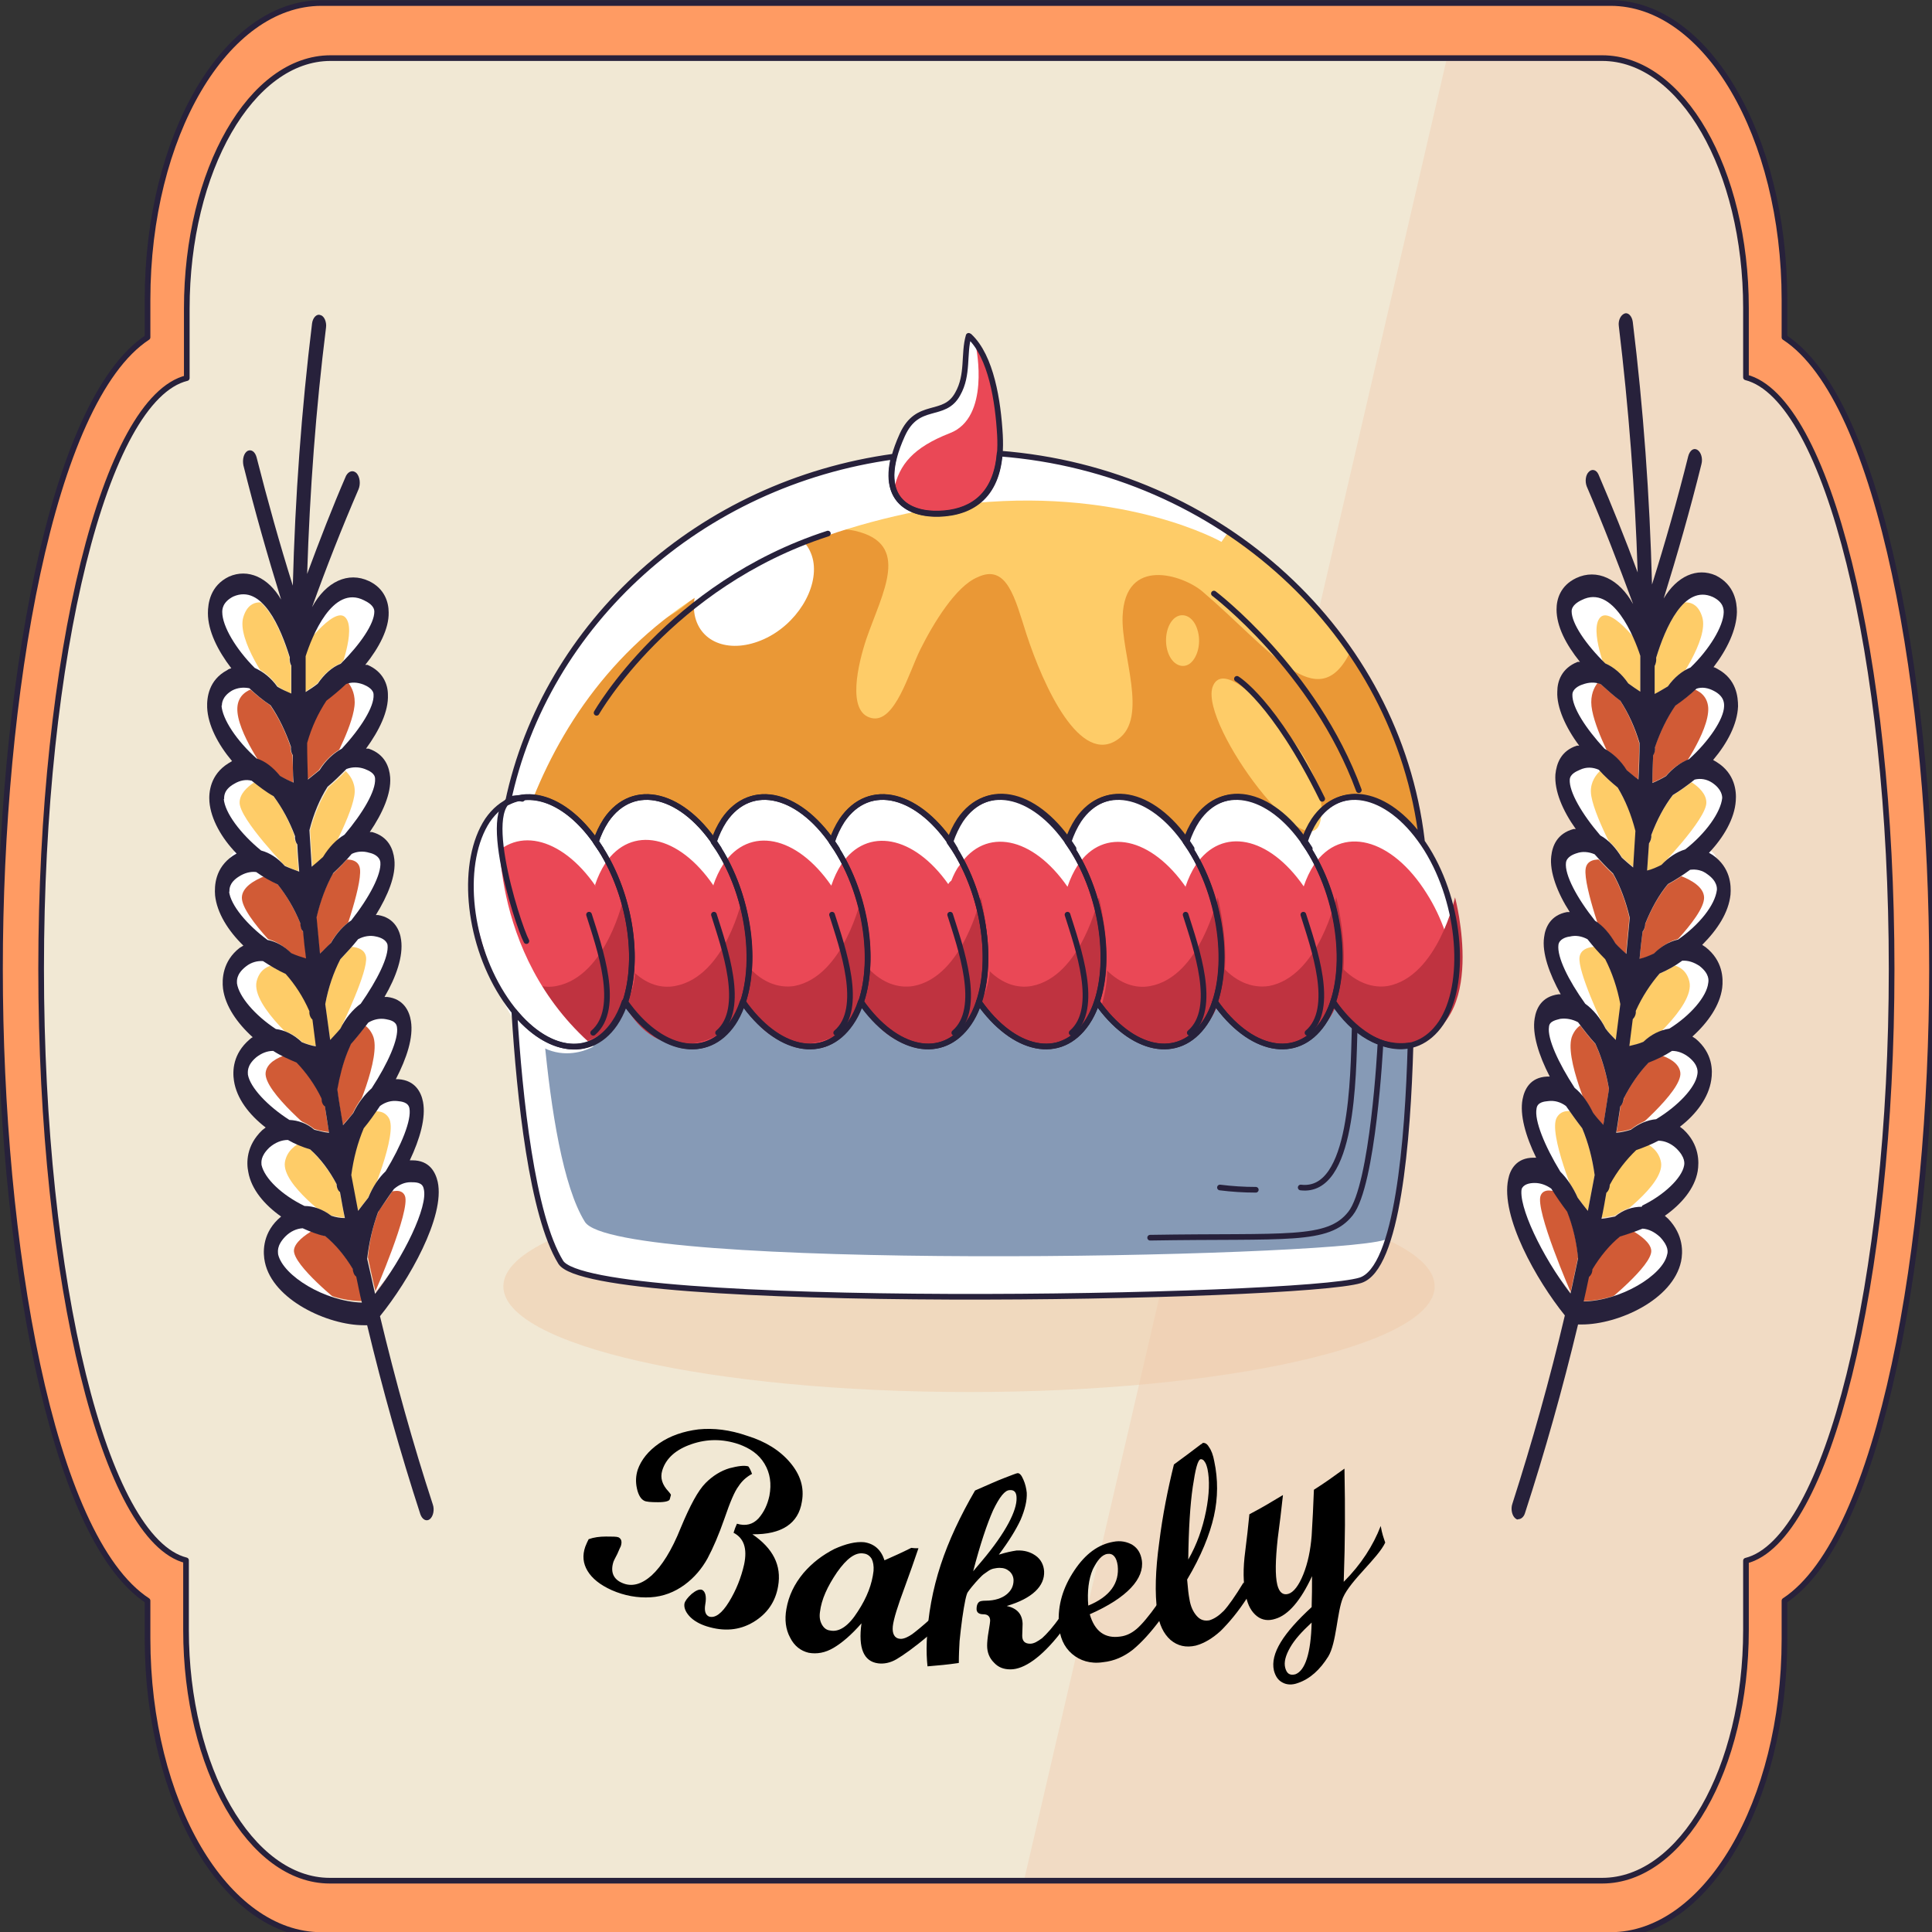 <?xml version="1.0" encoding="utf-8"?>
<!-- Generator: Adobe Illustrator 24.1.2, SVG Export Plug-In . SVG Version: 6.00 Build 0)  -->
<svg version="1.1" id="Слой_1" xmlns="http://www.w3.org/2000/svg" xmlns:xlink="http://www.w3.org/1999/xlink" x="0px" y="0px"
	 viewBox="0 0 512 512" style="enable-background:new 0 0 512 512;" xml:space="preserve">
<rect x="0" y="0" width="512" height="512" fill="#333333" stroke="none"/>
<style type="text/css">
	.st0{fill:#FF9B63;}
	.st1{fill:#F1E8D4;}
	.st2{fill:#F1DBC4;}
	.st3{opacity:0.5;fill:#F1CAA9;enable-background:new    ;}
	.st4{fill:none;stroke:#27213B;stroke-width:1.5;stroke-linecap:round;stroke-linejoin:round;}
	.st5{fill:#EA4856;}
	.st6{fill:#FFFFFF;}
	.st7{fill:#869AB6;}
	.st8{fill:#EA9836;}
	.st9{fill:#FECC68;}
	.st10{fill:#BF3340;}
	.st11{fill:#D15B36;}
	.st12{fill:#27213B;}
</style>
<g>
	<g id="Слой_2_1_">
		<g id="OBJECTS">
			<path class="st0" d="M426.8,512.8H85.2c-25.4,0-46.1-35.2-46.1-78.6v-10C13.4,407.4,0,330,0,256.8S13.5,106.2,39.1,89.4v-10
				C39.1,36,59.8,0.8,85.2,0.8h341.6c25.4,0,46.1,35.2,46.1,78.6v10c25.7,16.7,39.1,94.2,39.1,167.4s-13.5,150.6-39.1,167.4v10.2
				C472.9,477.6,452.2,512.8,426.8,512.8z"/>
			<path class="st1" d="M501.3,256.8c0-83.3-17.1-151.3-38.6-156.8V81.6c0-36.6-17-66.2-38.1-66.2h-337c-21,0-38.1,29.7-38.1,66.4
				v18.4c-21.6,5.3-38.6,73.2-38.6,156.5s16.9,151.4,38.4,156.8V432c0,36.6,17.1,66.4,38.1,66.4h337.2c21.1,0,38.1-29.7,38.1-66.4
				v-18.4C484.2,408.2,501.3,340.1,501.3,256.8z"/>
			<path class="st1" d="M501.3,256.8c0-83.3-17.1-151.3-38.6-156.8V81.6c0-36.6-17-66.2-38.1-66.2h-337c-21,0-38.1,29.7-38.1,66.4
				v18.4c-21.6,5.3-38.6,73.2-38.6,156.5s16.9,151.4,38.4,156.8V432c0,36.6,17.1,66.4,38.1,66.4h337.2c21.1,0,38.1-29.7,38.1-66.4
				v-18.4C484.2,408.2,501.3,340.1,501.3,256.8z"/>
			<path class="st2" d="M462.6,100.2V81.8c0-36.6-17-66.2-38.1-66.2h-41.1l-112,482.6h153.2c21.1,0,38.1-29.7,38.1-66.4v-18.4
				c21.6-5.3,38.6-73.5,38.6-156.6S484.2,105.7,462.6,100.2z"/>
			<path class="st3" d="M380.2,340.9c0,15.5-55.2,28-123.4,28s-123.4-12.4-123.4-28s55.2-28,123.4-28S380.2,325.4,380.2,340.9z"/>
			<path class="st4" d="M501.3,256.8c0-83.3-17.1-151.3-38.6-156.8V81.6c0-36.6-17-66.2-38.1-66.2h-337c-21,0-38.1,29.7-38.1,66.4
				v18.4c-21.6,5.3-38.6,73.2-38.6,156.5s16.9,151.4,38.4,156.8V432c0,36.6,17.1,66.4,38.1,66.4h337.2c21.1,0,38.1-29.7,38.1-66.4
				v-18.4C484.2,408.2,501.3,340.1,501.3,256.8z"/>
			<path class="st4" d="M426.8,512.8H85.2c-25.4,0-46.1-35.2-46.1-78.6v-10C13.4,407.4,0,330,0,256.8S13.5,106.2,39.1,89.4v-10
				C39.1,36,59.8,0.8,85.2,0.8h341.6c25.4,0,46.1,35.2,46.1,78.6v10c25.7,16.7,39.1,94.2,39.1,167.4s-13.5,150.6-39.1,167.4v10.2
				C472.9,477.6,452.2,512.8,426.8,512.8z"/>
			<path class="st4" d="M376.7,223.2c2.7,8.6,8.6,24.9,1.1,31.3"/>
			<path class="st5" d="M159.2,225c9.3,14.8,11,35.4,3.8,46.2c-7.2,10.6-20.5,7.3-29.9-7.6c-9.4-14.9-11-35.4-3.9-46.2
				C136.5,206.8,149.9,210.1,159.2,225z"/>
			<path class="st5" d="M190.5,225c-9.3-14.8-22.7-18.2-29.9-7.6c-1.1,1.7-2,3.5-2.7,5.7l1.3,1.9c7.9,12.4,10.3,29.1,6.5,40.5
				c9.2,13.1,21.7,15.8,28.6,5.6C201.1,260.9,199.8,239.8,190.5,225z"/>
			<path class="st5" d="M221.7,225c-9.3-14.8-22.7-18.2-29.9-7.6c-1.1,1.7-2,3.5-2.7,5.7l1.3,1.9c7.9,12.4,10.3,29.1,6.5,40.5
				c9.2,13.1,21.6,15.8,28.6,5.6C232.6,260.9,231,239.8,221.7,225z"/>
			<path class="st5" d="M253,225c-9.3-14.8-22.7-18.2-29.9-7.6c-1.1,1.7-2,3.5-2.7,5.7l1.3,1.9c7.9,12.4,10.3,29.1,6.5,40.5
				c9.2,13.1,21.6,15.8,28.6,5.6C263.8,260.9,262.3,239.8,253,225z"/>
			<path class="st5" d="M284.2,225c-9.3-14.8-22.7-18.2-29.9-7.6c-1.1,1.7-2,3.5-2.7,5.7l1.3,1.9c7.9,12.4,10.3,29.1,6.5,40.5
				c9.2,13.1,21.6,15.8,28.6,5.6C295,260.9,293.6,239.8,284.2,225z"/>
			<path class="st5" d="M315.5,225c-9.3-14.8-22.7-18.2-29.9-7.6c-1.1,1.7-2,3.5-2.7,5.7l1.3,1.9c7.9,12.4,10.3,29.1,6.5,40.5
				c9.2,13.1,21.6,15.8,28.6,5.6C326.3,260.9,324.8,239.8,315.5,225z"/>
			<path class="st5" d="M346.8,225c-9.3-14.8-22.7-18.2-29.9-7.6c-1.1,1.7-2,3.5-2.7,5.7l1.3,1.9c7.9,12.4,10.3,29.1,6.5,40.5
				c9.2,13.1,21.6,15.8,28.6,5.6C357.6,260.9,356.1,239.8,346.8,225z"/>
			<path class="st5" d="M378.1,225c-9.3-14.8-22.7-18.2-29.9-7.6c-1.1,1.7-2,3.5-2.7,5.7l1.3,1.9c7.9,12.4,10.3,29.1,6.5,40.5
				c9.2,13.1,21.7,15.8,28.6,5.6C388.7,260.9,387.3,239.8,378.1,225z"/>
			<path class="st6" d="M378.1,225c-9.3-14.8-22.7-18.2-29.9-7.6c-1.1,1.7-2,3.5-2.7,5.7l1.3,1.9c-9.3-14.8-22.7-18.2-29.9-7.6
				c-1.1,1.7-2,3.5-2.7,5.7l1.3,1.9c-9.3-14.8-22.7-18.2-29.9-7.6c-1.1,1.7-2,3.5-2.7,5.7l1.3,1.9c-9.3-14.8-22.7-18.2-29.9-7.6
				c-1.1,1.7-2,3.5-2.7,5.7l1.3,1.9c-9.3-14.8-22.7-18.2-29.9-7.6c-1.1,1.7-2,3.5-2.7,5.7c-9.2-13.1-21.7-15.8-28.6-5.7
				c-1.1,1.7-2,3.5-2.7,5.7l1.3,1.9c-9.3-14.8-22.7-18.2-29.9-7.6c-1.1,1.7-2,3.5-2.7,5.7l1.3,1.9c-9.3-14.8-22.7-18.2-29.9-7.6
				c-3.8,6.3-5.3,14.9-4.1,23.3c0.5-4.5,2-8.6,4.1-11.8c6.9-10.3,19.6-7.4,28.8,6l0,0l-0.2-0.4c0.7-2.1,1.6-4,2.7-5.7
				c6.9-10.2,19.5-7.6,28.7,5.9l0,0H189c0.7-2.1,1.6-4,2.7-5.7c6.9-10.2,19.4-7.6,28.6,5.7c0.7-2.1,1.6-4,2.7-5.7
				c6.8-10,19.2-7.6,28.3,5.3c0.2-0.4,0.5-0.7,0.8-0.9c0.6-1.5,1.3-3,2.2-4.1c6.9-10.2,19.4-7.6,28.6,5.7l0,0l0,0
				c0.7-2.1,1.6-4,2.7-5.7c6.9-10.3,19.6-7.4,28.8,6l0,0c-0.1-0.1-0.2-0.2-0.2-0.4c0.7-2.1,1.6-4,2.7-5.7
				c6.9-10.2,19.4-7.6,28.6,5.7l0,0l0,0c0.7-2.1,1.6-4,2.7-5.7c7.2-10.6,20.6-7.3,29.9,7.6c3.9,6.1,6.6,13.8,7.8,22.2
				C387,246.5,384.1,233.8,378.1,225z"/>
			<path class="st7" d="M353.3,265.5L353.3,265.5c-0.7,2.1-1.6,4-2.7,5.6c-6.9,10.2-19.4,7.6-28.6-5.6l0,0c-0.7,2.1-1.6,4-2.7,5.6
				c-6.9,10.2-19.4,7.6-28.6-5.6l0,0c-0.7,2.1-1.6,4-2.7,5.6c-6.9,10.2-19.4,7.6-28.6-5.6l0,0c-0.7,2.1-1.6,4-2.7,5.6
				c-6.9,10.2-19.4,7.6-28.6-5.6l0,0c-0.7,2.1-1.6,4-2.7,5.6c-6.9,10.2-19.4,7.6-28.6-5.6l0,0c-0.7,2.1-1.6,4-2.7,5.6
				c-6.9,10.2-19.4,7.6-28.6-5.6l0,0c-0.7,2.1-1.6,4-2.7,5.6c-6.4,9.5-17.6,7.9-26.5-3c1.4,22.8,4.7,54,12.3,66.4
				c8.1,13.1,196.2,9.7,211.9,4.8c9.9-3.1,12.6-37.3,13.3-62.3C366.2,278.2,358.7,273.9,353.3,265.5z"/>
			<path class="st6" d="M366.9,328.6c-15.7,4.8-203.8,8.3-211.9-4.8c-5.8-9.3-9-29.7-10.8-48.9c-2.7-1.7-5.3-3.9-7.6-6.6
				c1.4,22.8,4.7,54,12.3,66.4c8.1,13.1,196.2,9.7,211.9,4.8c3.2-0.9,5.7-5.3,7.6-11.6C367.9,328.3,367.4,328.5,366.9,328.6z"/>
			<path class="st5" d="M256.7,89c-1.4,4.8,0,10.3-2.9,15.4c-3.6,6.6-10.6,1.8-14.7,10.9c-7.7,17,1.8,21.7,11.3,20.8
				c8.5-0.8,15.4-6.1,14.6-20.8c-0.5-8.9-2.3-20.8-8.1-26.2"/>
			<path class="st8" d="M264.9,120.2c-0.9,10.9-7.1,15.1-14.5,15.8c-8.4,0.8-16.7-2.7-13.5-15c-51.3,7-92.3,44.1-102.3,91.6
				c7.4-3.8,17.2,0.7,24.6,12.4l-1.3-1.9c0.7-2.1,1.6-4,2.7-5.7c7.2-10.6,20.6-7.3,29.9,7.6l-1.3-1.9c0.7-2.1,1.6-4,2.7-5.7
				c7.2-10.6,20.5-7.3,29.9,7.6l-1.3-1.9c0.7-2.1,1.6-4,2.7-5.7c7.2-10.6,20.5-7.3,29.9,7.6l-1.2-2c0.7-2.1,1.6-4,2.7-5.7
				c7.2-10.6,20.5-7.3,29.9,7.6l-1.3-1.9c0.7-2.1,1.6-4,2.7-5.7c7.2-10.6,20.5-7.3,29.9,7.6l-1.3-1.9c0.7-2.1,1.6-4,2.7-5.7
				c7.2-10.6,20.5-7.3,29.9,7.6l-1.3-1.9c0.7-2.1,1.6-4,2.7-5.7c6.8-10,19.1-7.6,28.3,5.3C370.3,168,323.5,124.7,264.9,120.2z"/>
			<path class="st9" d="M332.8,185.1c0,0,19.7,17.8,17.2,32.1c-2.5,14.3-31.8-24.7-28.7-35C323.5,175.5,332.8,185.1,332.8,185.1z"/>
			<path class="st9" d="M311.4,163.7c-2.2,1.7-3,5.8-1.9,9.1s3.8,4.6,5.9,3c2.1-1.7,3-5.7,1.9-9
				C316.3,163.5,313.6,162.1,311.4,163.7z"/>
			<path class="st6" d="M202.4,169.4c-8.7,3.9-16.8,1.1-18.3-6.4c-1.4-7.4,4.4-16.7,13.1-20.8c8.7-4.1,16.8-1.1,18.3,6.4
				C216.9,156,211.1,165.5,202.4,169.4z"/>
			<path class="st9" d="M357.8,172.8c-20.1-29.4-54-49.6-92.9-52.7c-0.9,10.9-7.1,15.1-14.5,15.8c-8.4,0.8-16.7-2.7-13.5-15
				c-30.5,4.1-57.3,18.9-76.2,40.2c6.2,5.4,12.7,7.1,23.8-3.3c9.5-9,30.8-19.8,42.2-17.1c14.8,3.5,7.2,16.2,2.9,28.6
				c-2.1,6.3-5.4,19.5,1.4,21c6.2,1.4,9.9-12.2,12.9-18.2c3.5-7,9.4-16.7,15.1-19.1c7.9-3.8,10,5.7,13,15
				c4.6,14.1,14.3,35.1,24.3,27.9c8.1-5.7,0.8-22.6,1.2-32.5c0.6-16.1,16-11,21.1-6.7C336.7,172.1,349.2,190.3,357.8,172.8z"/>
			<path class="st6" d="M258.4,90.9c-0.5-0.7-1.1-1.4-1.7-2c-1.4,4.8,0,10.3-2.9,15.4c-3.6,6.6-10.6,1.8-14.7,10.9
				c-3,6.6-3.4,11.2-2.2,14.5c1.4-6.6,5.1-11.1,14.8-14.9c10.8-4.1,7-22.6,7-22.6L258.4,90.9z"/>
			<path class="st10" d="M126.4,241.6c-0.2-0.9,7.9,22.3,21.1,19.7c13.3-2.6,17.8-23.5,17.8-23.5s9.1,33.8-11.4,38.5
				C133.5,281,129.3,253,126.4,241.6z"/>
			<path class="st10" d="M196.8,237.8c0,0-4.4,21-17.9,23.5c-3.7,0.7-7.4-0.5-10.6-3.4c-0.2,3.2-1.2,6.3-2.7,8.5
				c4,7.1,10,12,19.6,9.8C205.9,271.7,196.8,237.8,196.8,237.8z"/>
			<path class="st10" d="M228.3,237.8c0,0-4.6,21-17.8,23.5c-3.9,0.6-7.9-0.8-11.2-4.1c-0.2,2.6-0.9,5-1.9,7c0,0.4-0.2,0.7-0.3,0.9
				l-0.2,0.4c4,7.6,10,13,20,10.6C237.4,271.7,228.3,237.8,228.3,237.8z"/>
			<path class="st10" d="M259.9,237.8c0,0-4.6,21-17.8,23.5c-4.2,0.7-8.4-0.9-11.9-4.6c-0.1,3.3-0.5,6.6-1.4,9.7
				c4,7.1,10,12.4,19.7,10C268.8,271.7,259.9,237.8,259.9,237.8z"/>
			<path class="st10" d="M291.2,237.8c0,0-4.6,21-17.8,23.5c-3.9,0.7-7.8-0.7-11.1-3.9c0,0.6-0.1,1.3-0.2,1.8
				c-0.4,2.4-1.2,4.5-2.2,6.4c4,7.6,10,13,20,10.6C300.4,271.7,291.2,237.8,291.2,237.8z"/>
			<path class="st10" d="M322.7,237.8c0,0-4.6,21-17.8,23.5c-4,0.8-8.1-0.7-11.5-4.1v0.7c-0.1,3.1-0.7,6.1-1.6,8.9
				c4,7.1,10,11.9,19.5,9.8C331.8,271.7,322.7,237.8,322.7,237.8z"/>
			<path class="st10" d="M354.1,237.8c0,0-4.6,21-17.8,23.5c-4.6,0.7-9.3-1.3-12.9-5.8c0.3,3.2-0.1,6.5-1,9.5
				c4,7.8,10.1,13.7,20.4,11.3C363.3,271.7,354.1,237.8,354.1,237.8z"/>
			<path class="st10" d="M385.6,237.8c0,0-4.6,21-17.8,23.5c-5,0.8-10.1-1.8-13.9-6.9c-0.1,1.9-0.3,3.8-0.5,5.7
				c-0.1,1.1-0.3,2-0.5,3c3.9,8.7,10.2,15.7,21.2,13.1C394.7,271.7,385.6,237.8,385.6,237.8z"/>
			<path class="st6" d="M132.4,216.2c0,0-3.7,36.3,24.9,61.1c0,0-15.7,9.8-25.6-15.9C121.7,235.5,123.7,225.4,132.4,216.2z"/>
			<path class="st6" d="M243.2,135.5c-5.1-1.5-8.6-5.9-6.3-14.4c-51.3,7-92.3,44.1-102.3,91.6c2.2-1.1,4.5-1.4,6.7-1.2
				c9-22.4,25.2-45,53.7-59.3C210.7,144.2,226.9,138.7,243.2,135.5z"/>
			<path class="st6" d="M325.5,141c-19.2-12.4-39.7-19.5-60.6-20.8c-0.4,5.9-2.9,11-6.5,13.1c40.5-3.8,65.3,10.3,65.3,10.3
				L325.5,141z"/>
			<path class="st4" d="M159.2,225c9.3,14.8,11,35.4,3.8,46.2c-7.2,10.6-20.5,7.3-29.9-7.6c-9.4-14.9-11-35.4-3.9-46.2
				C136.5,206.8,149.9,210.1,159.2,225z"/>
			<path class="st4" d="M190.5,225c-9.3-14.8-22.7-18.2-29.9-7.6c-1.1,1.7-2,3.5-2.7,5.7l1.3,1.9c7.9,12.4,10.3,29.1,6.5,40.5
				c9.2,13.1,21.7,15.8,28.6,5.6C201.1,260.9,199.8,239.8,190.5,225z"/>
			<path class="st4" d="M221.7,225c-9.3-14.8-22.7-18.2-29.9-7.6c-1.1,1.7-2,3.5-2.7,5.7l1.3,1.9c7.9,12.4,10.3,29.1,6.5,40.5
				c9.2,13.1,21.6,15.8,28.6,5.6C232.6,260.9,231,239.8,221.7,225z"/>
			<path class="st4" d="M253,225c-9.3-14.8-22.7-18.2-29.9-7.6c-1.1,1.7-2,3.5-2.7,5.7l1.3,1.9c7.9,12.4,10.3,29.1,6.5,40.5
				c9.2,13.1,21.6,15.8,28.6,5.6C263.8,260.9,262.3,239.8,253,225z"/>
			<path class="st4" d="M284.2,225c-9.3-14.8-22.7-18.2-29.9-7.6c-1.1,1.7-2,3.5-2.7,5.7l1.3,1.9c7.9,12.4,10.3,29.1,6.5,40.5
				c9.2,13.1,21.6,15.8,28.6,5.6C295,260.9,293.6,239.8,284.2,225z"/>
			<path class="st4" d="M315.5,225c-9.3-14.8-22.7-18.2-29.9-7.6c-1.1,1.7-2,3.5-2.7,5.7l1.3,1.9c7.9,12.4,10.3,29.1,6.5,40.5
				c9.2,13.1,21.6,15.8,28.6,5.6C326.3,260.9,324.8,239.8,315.5,225z"/>
			<path class="st4" d="M346.8,225c-9.3-14.8-22.7-18.2-29.9-7.6c-1.1,1.7-2,3.5-2.7,5.7l1.3,1.9c7.9,12.4,10.3,29.1,6.5,40.5
				c9.2,13.1,21.6,15.8,28.6,5.6C357.6,260.9,356.1,239.8,346.8,225z"/>
			<path class="st4" d="M378.1,225c-9.3-14.8-22.7-18.2-29.9-7.6c-1.1,1.7-2,3.5-2.7,5.7l1.3,1.9c7.9,12.4,10.3,29.1,6.5,40.5
				c9.2,13.1,21.7,15.8,28.6,5.6C388.7,260.9,387.3,239.8,378.1,225z"/>
			<path class="st4" d="M353.3,265.5L353.3,265.5c-0.7,2.1-1.6,4-2.7,5.6c-6.9,10.2-19.4,7.6-28.6-5.6l0,0c-0.7,2.1-1.6,4-2.7,5.6
				c-6.9,10.2-19.4,7.6-28.6-5.6l0,0c-0.7,2.1-1.6,4-2.7,5.6c-6.9,10.2-19.4,7.6-28.6-5.6l0,0c-0.7,2.1-1.6,4-2.7,5.6
				c-6.9,10.2-19.4,7.6-28.6-5.6l0,0c-0.7,2.1-1.6,4-2.7,5.6c-6.9,10.2-19.4,7.6-28.6-5.6l0,0c-0.7,2.1-1.6,4-2.7,5.6
				c-6.9,10.2-19.4,7.6-28.6-5.6l0,0c-0.7,2.1-1.6,4-2.7,5.6c-6.4,9.5-17.6,7.9-26.5-3c1.4,22.8,4.7,54,12.3,66.4
				c8.1,13.1,196.2,9.7,211.9,4.8c9.9-3.1,12.6-37.3,13.3-62.3C366.2,278.2,358.7,273.9,353.3,265.5z"/>
			<path class="st4" d="M256.7,89c-1.4,4.8,0,10.3-2.9,15.4c-3.6,6.6-10.6,1.8-14.7,10.9c-7.7,17,1.8,21.7,11.3,20.8
				c8.5-0.8,15.4-6.1,14.6-20.8c-0.5-8.9-2.3-20.8-8.1-26.2"/>
			<path class="st4" d="M264.9,120.2c-0.9,10.9-7.1,15.1-14.5,15.8c-8.4,0.8-16.7-2.7-13.5-15c-51.3,7-92.3,44.1-102.3,91.6
				c7.4-3.8,17.2,0.7,24.6,12.4l-1.3-1.9c0.7-2.1,1.6-4,2.7-5.7c7.2-10.6,20.6-7.3,29.9,7.6l-1.3-1.9c0.7-2.1,1.6-4,2.7-5.7
				c7.2-10.6,20.5-7.3,29.9,7.6l-1.3-1.9c0.7-2.1,1.6-4,2.7-5.7c7.2-10.6,20.5-7.3,29.9,7.6l-1.2-2c0.7-2.1,1.6-4,2.7-5.7
				c7.2-10.6,20.5-7.3,29.9,7.6l-1.3-1.9c0.7-2.1,1.6-4,2.7-5.7c7.2-10.6,20.5-7.3,29.9,7.6l-1.3-1.9c0.7-2.1,1.6-4,2.7-5.7
				c7.2-10.6,20.5-7.3,29.9,7.6l-1.3-1.9c0.7-2.1,1.6-4,2.7-5.7c6.8-10,19.1-7.6,28.3,5.3C370.3,168,323.5,124.7,264.9,120.2z"/>
			<path class="st4" d="M156.1,242.4c2.7,8.6,8.6,24.9,1.1,31.3"/>
			<path class="st4" d="M138.4,211.7c-12.9-3-1.3,33.2,1.1,37.7"/>
			<path class="st4" d="M189.2,242.4c2.7,8.6,8.6,24.9,1.1,31.3"/>
			<path class="st4" d="M220.5,242.4c2.7,8.6,8.6,24.9,1.1,31.3"/>
			<path class="st4" d="M251.8,242.4c2.7,8.6,8.6,24.9,1.1,31.3"/>
			<path class="st4" d="M282.9,242.4c2.7,8.6,8.6,24.9,1.1,31.3"/>
			<path class="st4" d="M314.2,242.4c2.7,8.6,8.6,24.9,1.1,31.3"/>
			<path class="st4" d="M345.4,242.4c2.7,8.6,8.6,24.9,1.1,31.3"/>
			<path class="st4" d="M321.7,157.3c0,0,26.7,20.2,38.4,52.1"/>
			<path class="st4" d="M327.8,179.9c0,0,9.8,5.8,22.6,31.8"/>
			<path class="st4" d="M158.1,188.9c0,0,19.3-33.9,61.3-47.5"/>
			<path class="st4" d="M365.8,277.1c0,0-1.9,37-7.9,44.5c-6,7.6-16.9,5.8-53.1,6.4"/>
			<path class="st4" d="M332.8,315.3c-3.2,0-6.3-0.2-9.5-0.6"/>
			<path class="st4" d="M359,272.5c-0.4,12.8-0.4,43.9-14.3,42.2"/>
			<path class="st11" d="M83.3,299.2c1.3,0.4,2.6,0.7,3.9,0.8c-0.4-2.2-0.8-4.6-1.1-7c-0.5-0.4-0.8-1.2-0.9-2.1
				c-1.9-3.7-4.1-6.9-6.6-9.5c-2.1-0.8-4.2-1.8-6.2-3.1c-1.6,0-3.1,0.6-4.5,1.7c-2.7,2.2-2.3,4.1-2.2,4.6c0.6,3.7,5.2,8.3,11,11.6
				C79,296.6,81.3,297.6,83.3,299.2z"/>
			<path class="st9" d="M67.7,176.9c2.2,0.9,4.2,2.6,5.9,5c1.2,0.7,2.3,1.4,3.5,2v-7.4c-0.3-0.6-0.5-1.4-0.4-2.2
				c-2.4-7.9-7.4-19.5-15-16.1c-2.9,1.4-2.9,3.3-2.9,4.1C58.9,166,62.6,172.1,67.7,176.9z"/>
			<path class="st9" d="M80.2,276.2c1.2,0.5,2.4,0.8,3.7,1.1c-0.3-2.4-0.6-4.7-0.9-7.1c-0.5-0.4-0.9-1.3-0.8-2.2
				c-1.7-3.8-3.9-7.1-6.3-9.9c-2.1-0.9-4.1-2-6-3.4c-1.6-0.1-3.1,0.4-4.5,1.4c-2.7,2.1-2.5,3.9-2.4,4.5c0.5,3.7,4.8,8.5,10.4,12.2
				C75.7,273,78.1,274.2,80.2,276.2z"/>
			<path class="st11" d="M74.1,205.6c1.2,0.7,2.4,1.3,3.6,1.8c0-2.5-0.1-4.8-0.2-7.3c-0.4-0.6-0.6-1.4-0.5-2.2
				c-1.4-4.1-3.2-7.8-5.4-11c-1.9-1.3-3.8-2.8-5.6-4.5c-1.6-0.5-3.2-0.2-4.6,0.6c-2.9,1.5-2.7,3.5-2.7,4.1c0.2,3.7,4.1,9.5,9.3,14.2
				C70.3,202,72.3,203.5,74.1,205.6z"/>
			<path class="st9" d="M75.3,229.3c1.3,0.6,2.5,1.2,3.8,1.5c-0.2-2.4-0.4-4.8-0.5-7.2c-0.4-0.6-0.7-1.4-0.6-2.2
				c-1.5-4-3.4-7.7-5.7-10.6c-2-1.2-3.9-2.6-5.8-4.1c-1.6-0.4-3.2,0-4.6,0.8c-2.7,1.8-2.7,3.7-2.7,4.1c0.2,3.7,4.3,9.2,9.7,13.6
				C71.3,225.7,73.4,227.1,75.3,229.3z"/>
			<path class="st9" d="M87.7,322.1c1.2,0.2,2.4,0.5,3.6,0.6c-0.4-2.2-0.8-4.6-1.3-6.9c-0.5-0.4-0.9-1.2-0.9-2.1
				c-2-3.7-4.4-6.7-7-9.2c-1.9-0.7-3.9-1.5-5.8-2.5c-1.6,0-3.3,0.7-4.7,2c-2.5,2.4-2.2,4.1-2.1,4.6c0.7,3.5,5.4,7.9,11.2,10.9
				C83.1,319.6,85.5,320.5,87.7,322.1z"/>
			<path class="st11" d="M112.4,315c-0.3-1.5-2.1-1.8-3.5-1.8c-1.5,0-3,0.5-4.3,1.5c-1.3,2.1-2.7,4.1-4.2,6.1
				c-1.5,3.8-2.5,8-2.9,12.4c0.7,3.1,1.3,6.3,2.1,9.3C107.1,333.1,113.5,319.6,112.4,315z"/>
			<path class="st11" d="M93.6,336.3c-2.1-3.5-4.6-6.5-7.3-8.7c-2-0.6-4-1.3-6-2.1c-1.6,0.1-3.2,0.9-4.6,2.2
				c-2.4,2.5-2.1,4.1-1.9,4.7C75,338,86.1,344.8,96,344.8c-0.5-2.2-1-4.5-1.5-6.9C94.1,337.7,93.7,337.1,93.6,336.3z"/>
			<path class="st11" d="M81.2,196.9c0,3.2,0,6.4,0.2,9.7c1.1-0.8,2.1-1.7,3.1-2.5c1.7-2.6,3.7-4.5,5.9-5.7c5-5.4,8.6-11,8.4-14.3
				c0-1.5-1.7-2.4-2.7-2.7c-1.5-0.7-3.2-0.8-4.7-0.2c-1.7,1.5-3.4,3.1-5.2,4.4C84.2,189,82.4,192.8,81.2,196.9z"/>
			<path class="st11" d="M97.5,271c-1.5,2-3.1,4.1-4.6,5.7c-0.3,0.7-0.6,1.4-0.9,2.1c-1.2,3.1-2.1,6.4-2.7,9.9
				c0.5,3.2,1,6.3,1.5,9.5c0.9-1.1,1.9-2.1,2.7-3.2c1.3-2.8,3-5.1,5-6.7c4.4-6.6,7.3-13.1,6.7-16.2c-0.2-1.5-2-2-3.1-2.1
				C100.6,269.7,99,270.1,97.5,271z"/>
			<path class="st9" d="M80.9,183.3c1.1-0.7,2.1-1.4,3.2-2.2c1.7-2.5,3.8-4.3,6.1-5.3c5.2-5.1,8.9-10.6,8.9-13.8
				c0-1.5-1.6-2.5-2.7-3c-8.4-4.1-13.9,9.8-15.5,14.6C80.9,176.9,80.9,180.1,80.9,183.3z"/>
			<path class="st9" d="M96.3,299c-1.6,3.8-2.7,8-3.3,12.4c0.6,3.2,1.2,6.4,1.8,9.5c0.9-1.1,1.9-2.4,2.7-3.5
				c1.2-2.7,2.8-5.1,4.6-6.9c4.2-6.9,6.9-13.6,6.3-16.7c-0.3-1.5-2.1-1.9-3.1-1.9c-1.6-0.2-3.2,0.2-4.7,1.3
				C99.3,295.1,97.9,297.1,96.3,299z"/>
			<path class="st9" d="M86.2,266.1c0.4,3.2,0.8,6.3,1.3,9.5c0.9-0.9,1.9-1.9,2.7-3c1.4-2.8,3.3-5.1,5.4-6.6
				c4.5-6.3,7.5-12.4,7.1-15.6c-0.2-1.5-1.9-2.1-3-2.2c-1.6-0.4-3.2-0.1-4.8,0.7c-1.5,1.9-3.1,3.7-4.7,5.3
				C88.3,257.7,87,261.8,86.2,266.1z"/>
			<path class="st11" d="M83.8,243.2c0.3,3.2,0.6,6.4,0.9,9.6c1-0.9,2-1.8,2.9-2.8c1.5-2.6,3.3-4.7,5.4-6c4.8-6,8.1-12.2,7.7-15.4
				c-0.2-1.5-1.9-2.2-2.9-2.5c-1.6-0.5-3.2-0.4-4.8,0.5c-1.6,1.8-3.2,3.5-4.9,5.1C86.3,234.9,84.8,238.8,83.8,243.2z"/>
			<path class="st9" d="M82.2,220.1c0.2,3.2,0.4,6.4,0.6,9.7c1-0.8,2-1.7,3-2.6c1.6-2.6,3.5-4.7,5.7-5.9c4.9-5.7,8.3-11.6,8.1-14.8
				c0-1.5-1.8-2.2-2.7-2.6c-1.6-0.6-3.2-0.6-4.8,0c-1.6,1.7-3.3,3.3-5,4.7C85,211.9,83.3,215.8,82.2,220.1z"/>
			<path class="st11" d="M77.3,252.8c1.3,0.6,2.6,1.1,3.9,1.4c-0.2-2.4-0.5-4.8-0.8-7.2c-0.5-0.5-0.7-1.3-0.7-2.1
				c-1.7-4-3.7-7.6-6.1-10.5c-2-1.1-4-2.4-5.9-3.8c-1.6-0.2-3.2,0.1-4.6,1.2c-2.7,1.9-2.7,3.8-2.5,4.1c0.4,3.7,4.6,9,10.2,12.9
				C73.1,249.4,75.3,250.7,77.3,252.8z"/>
			<path class="st6" d="M79.5,172.8c0,0,8.9-12.4,12-9.2s-1.8,15.2-1.8,15.2s4.3,1.9,4.3,7.3c0,5.4-5.8,15.9-5.8,15.9s6,2.5,5.8,7.9
				S86.1,229,86.1,229s8.7-3.5,9.3,1.3C96,235,90,251.1,90,251.1s6.4-1.3,7,2.5c0.6,3.8-6.3,18-6.3,18s5.6-2.8,8.1,2.8
				S93.4,297,93.4,297s6.9-5,9.6-0.8c2.7,4.1-5.4,22.6-5.4,22.6s8.1-5.7,9.7-1.9c1.6,3.8-8.1,26-8.1,26s15.2-18.6,14.2-26.9
				s-7.4-6.4-7.4-6.4s6.4-11.7,3.7-16.7c-2.2-3.1-5.1-4.7-8.1-4.7c0,0,7-11.8,4.9-17.5s-7.6-5.7-7.6-5.7s6.2-11.8,5-16.7
				s-7.6-5.8-7.6-5.8s7.5-11.5,5.8-15.9c-1.6-4.5-8.9-4.7-8.9-4.7s9.7-12.4,7.9-17.1s-7.5-6.4-7.5-6.4l7-15.1
				c-1.7-3.3-3.9-6-6.4-7.9c0,0,7.5-7.9,6.6-15.6c-0.8-7.7-16-6.4-21.1,12"/>
			<path class="st6" d="M71.3,160.2c0,0-5-2.6-6.8,3.3c-1.9,6,7.3,18.4,7.3,18.4s-8.6-0.7-8.9,5.7s8.2,17.8,8.2,17.8
				s-7.5,2.8-7.6,7.2c-0.2,4.4,12.9,17.8,12.9,17.8s-12.1,2.1-12.3,7.4c-0.2,5.2,14,18.2,14,18.2s-8.5-2.6-10.1,4.1
				c-1.5,6.7,13.2,18.4,13.2,18.4s-10.1,0.7-10.8,5.7c-0.7,5.1,14.3,17.1,14.3,17.1s-8.2,0.7-9.2,6.7c-0.9,6,12.7,15.5,12.7,15.5
				s-9.9,3.8-10.3,7.8c-0.3,4,12.4,14.1,12.4,14.1S71.7,339.7,72,333c0.3-6.7,5.6-12.4,5.6-12.4s-10.7-6.4-10.1-13.5
				c0.5-7.1,6.1-9.3,6.1-9.3s-10.8-9.3-9.9-14.5c0.9-5.2,6.5-9.6,6.5-9.6s-9.3-8.3-9.5-14.8c-0.2-6.5,6.8-9.6,6.8-9.6
				s-9.4-3.8-8.1-15.9s6.9-7.4,6.9-7.4s-9-10.4-7.7-18.1c0.5-4.3,3.1-7.1,5.9-6.5c0,0-7.5-9.3-7.1-15.2s7-8.3,7-8.3
				s-7.9-7.4-7.5-17.5C57.4,150.5,67.4,155.7,71.3,160.2z"/>
			<path class="st12" d="M116,313.2c-0.6-2.6-2.2-5.7-6.7-5.7h-0.7c2.7-5.7,4.3-11.3,3.5-15.5c-0.5-2.6-2.1-5.7-6.5-6
				c-0.2,0-0.5,0-0.7,0c2.9-5.6,4.7-11.1,4-15.4c-0.4-2.6-1.9-5.9-6.3-6.4h-0.7c3.1-5.3,5-10.8,4.4-15.1c-0.3-2.4-1.7-5.9-6.1-6.6
				c-0.2,0-0.4,0-0.6,0c3.2-5.2,5.4-10.5,4.9-14.8c-0.3-2.6-1.5-6-5.9-7.2H98c3.4-5,5.7-10.2,5.4-14.5c-0.2-2.6-1.3-6.1-5.7-7.6H97
				c3.5-4.8,6-9.9,5.8-14.3c0-2.6-1.2-6.1-5.4-7.9h-0.6c3.7-4.6,6.3-9.6,6.2-13.9c0-2.6-1-6.3-5.2-8.3c-5.5-2.6-11.4,0.1-15.1,6.9
				c3.8-10.6,7.9-21,12.3-31.2c0.6-1.4,0.4-3.3-0.5-4.3c-0.9-0.9-2.1-0.6-2.8,0.7c-3.6,8.3-7,17.1-10.3,26c0.7-22,2.3-43.7,5-65.3
				c0.2-1.5-0.5-3.1-1.5-3.3c-1-0.4-2,0.7-2.2,2.2c-2.8,22.9-4.5,46.2-5.1,69.5c-3.5-11.1-6.7-22.6-9.6-34c-0.4-1.5-1.4-2.2-2.4-1.7
				c-1,0.6-1.4,2.2-1.1,3.8c3,12,6.4,24,10,35.6c-3.4-5.9-8.8-8.3-13.8-6.1c-5,2.4-5.6,7.1-5.6,9.7c0,4.7,2.6,9.9,6.2,14.6
				c-0.4,0.1-0.7,0.2-1.1,0.5c-4.9,2.6-5.4,7.3-5.3,9.9c0.2,4.7,2.9,9.8,6.6,14.2l-1,0.6c-4.8,3-5.2,7.7-5,10.2
				c0.4,4.6,3.2,9.6,7.2,13.7l-1,0.6c-4.7,3.2-4.9,7.9-4.7,10.5c0.5,4.6,3.4,9.3,7.5,13.3l-1,0.6c-4.5,3.5-4.7,8.3-4.4,10.8
				c0.6,4.6,3.7,9.1,7.9,12.9c-0.3,0-0.6,0.4-0.9,0.6c-4.4,3.8-4.5,8.3-4.1,10.9c0.7,4.7,4,9,8.4,12.4l-0.9,0.7
				c-4.3,4.1-4.2,8.7-3.7,11.1c0.8,4.6,4.3,8.7,8.7,11.8l-0.9,0.8c-4.2,4.1-3.9,9-3.4,11.3c2.1,10,16.7,16.7,26.2,16.7h0.9
				c4.1,17.1,8.8,33.8,14.1,50.1c0.5,1.4,1.6,2,2.5,1.3s1.3-2.5,0.8-3.9c-5.3-16.2-9.9-32.8-14-49.9
				C108.4,339.3,118,322.4,116,313.2z M108.5,293.7c0.6,3.1-2.1,9.8-6.3,16.7c-1.9,1.8-3.4,4.1-4.6,7c-0.9,1.2-1.9,2.4-2.7,3.5
				c-0.6-3.2-1.2-6.3-1.8-9.5c0.6-4.5,1.7-8.6,3.3-12.4c1.5-1.8,2.9-3.8,4.3-5.9c1.5-1.1,3.1-1.5,4.7-1.3
				C106.4,291.9,108.2,292.1,108.5,293.7z M105.2,272.2c0.5,3.1-2.4,9.6-6.7,16.2c-1.9,1.7-3.6,3.9-4.9,6.6
				c-0.9,1.1-1.8,2.2-2.7,3.2c-0.5-3.2-1.1-6.4-1.5-9.5c0.6-3.4,1.5-6.9,2.7-9.9c0.3-0.7,0.6-1.4,0.9-2.1c1.6-1.8,3.1-3.7,4.6-5.7
				c1.5-0.9,3.1-1.2,4.7-0.9C103.3,270.3,105,270.6,105.2,272.2z M99.7,248.2c1,0.2,2.7,0.8,3,2.2c0.4,3.1-2.7,9.3-7.1,15.6
				c-2.1,1.5-4,3.8-5.4,6.6c-0.9,1.1-1.8,2-2.7,3c-0.4-3.2-0.9-6.3-1.3-9.5c0.8-4.4,2.2-8.4,4-11.9c1.6-1.7,3.2-3.4,4.7-5.3
				C96.4,248.1,98.1,247.8,99.7,248.2z M97.9,226c1,0.2,2.7,0.9,2.9,2.5c0.3,3.2-2.9,9.3-7.7,15.4c-2.1,1.4-3.9,3.4-5.4,6
				c-1,0.9-1.9,1.9-2.9,2.8c-0.3-3.2-0.6-6.4-0.9-9.6c1-4.3,2.5-8.3,4.4-11.7c1.6-1.5,3.3-3.2,4.9-5.1
				C94.6,225.6,96.3,225.5,97.9,226z M96.7,203.8c1,0.4,2.7,1.1,2.7,2.6c0.2,3.2-3.2,9-8.1,14.8c-2.2,1.3-4.1,3.3-5.7,5.9
				c-1,0.9-2,1.8-3,2.6c-0.2-3.2-0.4-6.4-0.6-9.7c1.1-4.3,2.7-8.2,4.8-11.5c1.7-1.4,3.4-3.1,5-4.7C93.4,203.2,95.1,203.2,96.7,203.8
				L96.7,203.8z M96.3,181.4c1,0.4,2.7,1.3,2.7,2.7c0.2,3.2-3.4,8.9-8.4,14.3c-2.2,1.2-4.3,3.1-5.9,5.7c-1,0.8-2.1,1.7-3.1,2.5
				c-0.1-3.2-0.2-6.4-0.2-9.7c1.2-4.3,3-8,5.1-11.2c1.7-1.3,3.5-2.8,5.2-4.4C93.1,180.7,94.7,180.8,96.3,181.4L96.3,181.4z
				 M96.5,159.1c1,0.5,2.7,1.4,2.7,3c0,3.2-3.7,8.6-8.9,13.8c-2.3,0.9-4.4,2.8-6.1,5.3c-1,0.8-2.1,1.5-3.2,2.2c0-3.2,0-6.4,0-9.5
				C82.6,168.9,88.1,154.8,96.5,159.1L96.5,159.1z M58.9,162.2c0-0.6,0-2.6,2.9-4.1c7.7-3.4,12.6,8.3,15,16.1
				c-0.1,0.8,0.1,1.7,0.4,2.2v7.4c-1.2-0.5-2.5-1.1-3.7-1.8c-1.7-2.4-3.8-4-6-5C62.6,172.1,58.9,166,58.9,162.2L58.9,162.2z
				 M58.8,187.1c0-0.6,0-2.5,2.7-4.1c1.5-0.8,3.1-0.9,4.6-0.6c1.8,1.7,3.6,3.2,5.6,4.5c2.2,3.2,4,7,5.4,11c-0.1,0.8,0.1,1.7,0.5,2.2
				c0,2.5,0,4.8,0.2,7.3c-1.2-0.5-2.4-1.1-3.6-1.8c-1.8-2.2-3.9-3.9-6.2-4.6c-5.2-4.6-9.1-10.4-9.3-14.1L58.8,187.1z M59.4,211.8
				c0-0.6-0.2-2.5,2.7-4.1c1.5-0.9,3.1-1.2,4.6-0.8c1.9,1.5,3.8,3,5.8,4.1c2.3,3.1,4.2,6.6,5.7,10.6c-0.1,0.8,0.2,1.7,0.6,2.2
				c0.1,2.4,0.3,4.8,0.5,7.2c-1.3-0.5-2.5-0.9-3.8-1.5c-1.9-2.1-4-3.5-6.3-4.1c-5.5-4.5-9.6-10-9.9-13.7L59.4,211.8z M60.8,236.4
				c0-0.6-0.2-2.4,2.5-4.1c1.4-0.9,3-1.4,4.6-1.2c1.8,1.3,3.8,2.4,5.7,3.3c2.4,3,4.4,6.4,6,10.3c0,0.8,0.2,1.7,0.7,2.1
				c0.2,2.4,0.5,4.8,0.8,7.2c-1.3-0.4-2.6-0.8-3.9-1.4c-1.9-1.9-4.1-3.1-6.3-3.5c-5.4-4-9.8-9.2-10.2-12.9L60.8,236.4z M62.8,260.6
				c0-0.6-0.3-2.4,2.4-4.5c1.4-1.1,3-1.5,4.5-1.4c2,1.3,4,2.5,6,3.4c2.4,2.7,4.6,6,6.3,9.9c-0.1,0.9,0.3,1.8,0.8,2.2
				c0.3,2.4,0.6,4.7,0.9,7.1c-1.2-0.2-2.5-0.6-3.7-1.1c-2.1-2-4.5-3.2-6.9-3.5C67.6,269.1,63.3,264.1,62.8,260.6z M65.7,284.8
				c0-0.6-0.4-2.4,2.2-4.6c1.4-1.1,2.9-1.7,4.5-1.7c2,1.3,4.1,2.2,6.2,3.1c2.5,2.6,4.8,5.8,6.6,9.5c0,0.9,0.3,1.7,0.9,2.1
				c0.4,2.4,0.7,4.6,1.1,7c-1.3-0.1-2.6-0.5-3.9-0.8c-2-1.7-4.3-2.5-6.6-2.6C70.9,293.1,66.3,288.2,65.7,284.8L65.7,284.8z
				 M69.3,308.7c0-0.6-0.4-2.2,2.1-4.6c1.5-1.3,3.2-2,4.9-2c1.9,1.1,3.9,1.9,5.9,2.5c2.7,2.4,5.1,5.6,7,9.2c0,0.9,0.4,1.8,0.9,2.1
				c0.4,2.2,0.8,4.6,1.3,6.9c-1.2,0-2.4-0.2-3.6-0.6c-2.2-1.7-4.7-2.6-7.1-2.6C74.7,316.7,70.1,312.3,69.3,308.7L69.3,308.7z
				 M73.7,332.4c0-0.6-0.5-2.2,1.9-4.7c1.4-1.4,3-2.1,4.6-2.2c2,0.9,4,1.7,6,2.1c2.7,2.2,5.2,5.2,7.3,8.7c0,0.8,0.4,1.7,0.9,2
				c0.5,2.2,0.9,4.6,1.5,6.9C86.1,344.9,75,338.1,73.7,332.4L73.7,332.4z M99.4,342.9c-0.7-3.1-1.4-6.3-2.1-9.3
				c0.5-4.4,1.5-8.6,2.9-12.4c1.4-2,2.7-4.1,4.2-6.1c1.4-1.2,2.9-1.8,4.4-1.8c1.4,0,3.2,0,3.5,1.8
				C113.5,319.6,107.1,333.1,99.4,342.9L99.4,342.9z"/>
			<path class="st11" d="M432.3,299.2c-1.3,0.4-2.6,0.7-3.9,0.8c0.4-2.2,0.7-4.6,1.1-7c0.5-0.5,0.8-1.2,0.9-2.1
				c1.9-3.7,4.1-6.9,6.6-9.5c2.1-0.8,4.2-1.8,6.2-3.1c1.6,0,3.1,0.6,4.5,1.7c2.7,2.2,2.3,4.1,2.2,4.6c-0.6,3.7-5.2,8.3-10.9,11.6
				C436.6,296.6,434.3,297.6,432.3,299.2z"/>
			<path class="st9" d="M448,176.9c-2.2,0.9-4.3,2.6-6,5c-1.2,0.7-2.3,1.4-3.5,2c0-2.5,0-5,0-7.4c0.3-0.6,0.5-1.4,0.4-2.2
				c2.4-7.9,7.4-19.5,15-16.1c2.9,1.4,2.9,3.3,2.9,4.1C456.7,166,453,172.1,448,176.9z"/>
			<path class="st9" d="M435.4,276.2c-1.2,0.5-2.4,0.8-3.7,1.1c0.3-2.4,0.6-4.7,0.9-7.1c0.5-0.5,0.9-1.3,0.8-2.2
				c1.7-3.8,3.9-7.1,6.3-9.9c2.1-0.9,4.1-2,6-3.4c1.6-0.1,3.1,0.4,4.6,1.4c2.7,2.1,2.4,3.9,2.3,4.5c-0.5,3.7-4.8,8.5-10.4,12.2
				C439.9,273,437.5,274.2,435.4,276.2z"/>
			<path class="st11" d="M441.5,205.6c-1.2,0.7-2.4,1.3-3.6,1.8c0-2.5,0.1-4.8,0.2-7.3c0.4-0.6,0.6-1.4,0.5-2.2
				c1.4-4.1,3.2-7.8,5.4-11c1.9-1.3,3.8-2.8,5.6-4.5c1.5-0.5,3.1-0.2,4.6,0.6c2.9,1.5,2.7,3.5,2.7,4.1c-0.2,3.7-4,9.5-9.3,14.2
				C445.4,202,443.3,203.5,441.5,205.6z"/>
			<path class="st9" d="M440.3,229.3c-1.2,0.6-2.5,1.2-3.8,1.5l0.5-7.2c0.4-0.6,0.7-1.4,0.6-2.2c1.5-4,3.4-7.6,5.7-10.6
				c2-1.2,3.9-2.6,5.8-4.1c1.6-0.4,3.2-0.1,4.6,0.8c2.7,1.8,2.7,3.7,2.7,4.1c-0.3,3.7-4.3,9.2-9.7,13.6
				C444.3,225.7,442.2,227.1,440.3,229.3z"/>
			<path class="st9" d="M428,322.1c-1.2,0.2-2.4,0.5-3.6,0.6c0.5-2.2,0.9-4.6,1.3-6.9c0.5-0.4,0.9-1.2,0.9-2.1c2-3.7,4.4-6.7,7-9.2
				c2-0.7,4-1.5,5.9-2.5c1.6,0,3.3,0.7,4.7,2c2.5,2.4,2.2,4.1,2.1,4.6c-0.6,3.5-5.4,7.9-11.1,10.9
				C432.6,319.5,430.2,320.5,428,322.1z"/>
			<path class="st11" d="M403.2,315c0.4-1.5,2.2-1.8,3.5-1.8c1.5,0,3,0.5,4.4,1.5c1.3,2.1,2.7,4.1,4.2,6.1c1.5,3.8,2.5,8,2.9,12.4
				c-0.7,3.1-1.3,6.3-2,9.3C408.5,333.1,402.2,319.6,403.2,315z"/>
			<path class="st11" d="M421.9,336.3c2.1-3.5,4.6-6.5,7.3-8.7c2-0.6,4-1.3,6-2.1c1.6,0.1,3.2,0.9,4.6,2.2c2.4,2.5,2.1,4.1,1.9,4.7
				c-1.2,5.6-12.3,12.4-22.3,12.4c0.5-2.2,1-4.5,1.5-6.9C421.4,337.7,421.8,337,421.9,336.3z"/>
			<path class="st11" d="M434.4,196.9c0,3.2-0.1,6.4-0.3,9.7c-1.1-0.8-2.1-1.7-3.1-2.5c-1.6-2.6-3.7-4.5-5.9-5.7
				c-5-5.4-8.6-11-8.5-14.3c0-1.5,1.7-2.4,2.7-2.7c1.5-0.7,3.2-0.8,4.8-0.2c1.7,1.5,3.4,3.1,5.2,4.4
				C431.5,189,433.2,192.8,434.4,196.9z"/>
			<path class="st11" d="M418.2,271c1.5,2,3.1,4.1,4.6,5.7c0.3,0.7,0.6,1.4,0.9,2.1c1.2,3.1,2.1,6.4,2.7,9.9c-0.5,3.2-1,6.3-1.5,9.5
				c-1-1.1-1.9-2.1-2.7-3.2c-1.3-2.7-3-5.1-4.9-6.6c-4.3-6.6-7.3-13.1-6.7-16.2c0.2-1.5,2-2,3.1-2.1
				C415.1,269.8,416.7,270.1,418.2,271z"/>
			<path class="st9" d="M434.7,183.3c-1.1-0.7-2.1-1.4-3.2-2.2c-1.7-2.5-3.8-4.3-6.1-5.3c-5.2-5.1-8.9-10.6-8.9-13.8
				c0-1.5,1.6-2.5,2.7-3c8.4-4.1,13.9,9.8,15.5,14.6C434.7,176.9,434.7,180.1,434.7,183.3z"/>
			<path class="st9" d="M419.3,299c1.6,3.8,2.7,8,3.3,12.4c-0.6,3.2-1.2,6.4-1.8,9.5c-0.9-1.1-1.9-2.4-2.7-3.5
				c-1.2-2.7-2.8-5.1-4.6-6.9c-4.2-6.9-6.9-13.6-6.3-16.7c0.3-1.5,2.1-1.9,3.1-1.9c1.6-0.2,3.2,0.2,4.7,1.3
				C416.5,295.1,417.8,297.1,419.3,299z"/>
			<path class="st9" d="M429.5,266.1c-0.4,3.2-0.8,6.3-1.2,9.5c-0.9-0.9-1.9-1.9-2.7-3c-1.4-2.8-3.3-5.1-5.4-6.6
				c-4.5-6.3-7.5-12.4-7.1-15.6c0.2-1.5,2-2.1,3-2.2c1.6-0.4,3.2-0.1,4.8,0.7c1.5,1.9,3.1,3.7,4.7,5.3
				C427.3,257.7,428.6,261.8,429.5,266.1z"/>
			<path class="st11" d="M431.8,243.2c-0.3,3.2-0.6,6.4-0.9,9.6c-1-0.9-2-1.8-2.9-2.8c-1.5-2.6-3.3-4.7-5.4-6
				c-4.8-6-8.1-12.2-7.7-15.4c0.2-1.5,1.9-2.2,2.9-2.5c1.6-0.5,3.2-0.4,4.8,0.5c1.6,1.8,3.2,3.5,4.9,5.1
				C429.3,234.9,430.8,238.8,431.8,243.2z"/>
			<path class="st9" d="M433.5,220.1c-0.2,3.2-0.4,6.4-0.6,9.7c-1-0.8-2-1.7-3-2.6c-1.6-2.6-3.5-4.7-5.7-5.9
				c-4.9-5.7-8.3-11.6-8.1-14.8c0.1-1.5,1.8-2.2,2.7-2.6c1.6-0.6,3.2-0.6,4.8,0c1.6,1.8,3.3,3.3,5,4.7
				C430.6,211.9,432.3,215.8,433.5,220.1z"/>
			<path class="st11" d="M438.3,252.8c-1.3,0.6-2.5,1.1-3.8,1.4c0.2-2.4,0.5-4.8,0.8-7.2c0.4-0.5,0.7-1.3,0.7-2.1
				c1.6-4,3.6-7.6,6-10.5c2-1.1,4-2.4,5.9-3.8c1.6-0.2,3.2,0.1,4.6,1.2c2.7,1.9,2.5,3.8,2.5,4.1c-0.4,3.7-4.6,9-10.2,12.9
				C442.4,249.4,440.3,250.8,438.3,252.8z"/>
			<path class="st6" d="M436.1,172.8c0,0-8.9-12.4-12-9.2s1.9,15.2,1.9,15.2s-4.3,1.9-4.3,7.3c0,5.4,5.7,15.9,5.7,15.9
				s-6,2.5-5.8,7.9s7.9,19.1,7.9,19.1s-8.7-3.5-9.3,1.3c-0.6,4.7,5.4,20.8,5.4,20.8s-6.4-1.3-7,2.5c-0.6,3.8,6.2,18,6.2,18
				s-5.6-2.8-8.1,2.8s5.4,22.6,5.4,22.6s-7-5.1-9.5-0.9c-2.5,4.1,5.4,22.6,5.4,22.6s-8.1-5.7-9.7-1.9c-1.6,3.8,8.1,26,8.1,26
				s-15.2-18.7-14.2-26.9s7.7-6.4,7.7-6.4s-6.4-11.7-3.7-16.7c2.2-3.1,5.1-4.7,8.1-4.7c0,0-7-11.8-5-17.5c2.1-5.7,7.6-5.7,7.6-5.7
				s-6.2-11.8-5-16.7s7.6-5.7,7.6-5.7s-7.5-11.5-5.8-15.9c1.6-4.5,8.9-4.7,8.9-4.7s-9.7-12.4-7.9-17.1c1.9-4.7,7.5-6.4,7.5-6.4
				l-7-15.2c1.7-3.3,3.9-6,6.4-7.9c0,0-7.5-7.9-6.6-15.6c0.8-7.7,16-6.4,21.1,12"/>
			<path class="st6" d="M444.3,160.2c0,0,5-2.6,6.8,3.3c1.9,6-7.3,18.4-7.3,18.4s8.5-0.7,8.9,5.7c0.3,6.4-8.1,17.8-8.1,17.8
				s7.5,2.8,7.6,7.2c0.2,4.4-12.9,17.8-12.9,17.8s12.1,2.1,12.3,7.4s-14,18.2-14,18.2s8.5-2.6,10.1,4.1c1.6,6.7-13.2,18.4-13.2,18.4
				s10.1,0.7,10.8,5.7S431,301.4,431,301.4s8.2,0.7,9.2,6.7c0.9,6-12.9,15.5-12.9,15.5s10,3.8,10.3,7.8s-12.4,14.1-12.4,14.1
				s18.6-5.7,18.3-12.4c-0.3-6.7-5.6-12.4-5.6-12.4s10.8-6.5,10.2-13.6c-0.6-7.1-6-9.3-6-9.3s10.8-9.3,9.9-14.5s-6.5-9.6-6.5-9.6
				s9.3-8.3,9.5-14.8c0.2-6.5-6.8-9.6-6.8-9.6s9.5-3.8,8.2-15.9c-1.2-12.2-7-7.4-7-7.4s8.9-10.5,7.8-18.2c-0.5-4.3-3.1-7.1-5.9-6.5
				c0,0,7.5-9.3,7-15.2c-0.5-6-7-8.3-7-8.3s7.9-7.4,7.5-17.5C458.1,150.4,448.2,155.7,444.3,160.2z"/>
			<path class="st12" d="M414.7,348.6c-4,17-8.7,33.7-13.9,49.9c-0.5,1.4-0.1,3.2,0.8,3.9l0,0c0.3,0.2,0.5,0.4,0.8,0.2
				c0.7,0,1.4-0.6,1.7-1.5c5.3-16.3,10-33,14.1-50.1h1c9.6,0,24.1-6.5,26.3-16.7c0.5-2.4,0.7-7-3.4-11.3l-0.9-0.8
				c4.4-3.1,7.9-7.2,8.7-11.8c0.4-2.4,0.5-7.1-3.8-11.1l-0.9-0.7c4.3-3.3,7.6-7.7,8.3-12.4c0.4-2.5,0.4-7.1-4.1-10.9l-0.9-0.6
				c4.2-3.8,7.3-8.3,7.9-12.9c0.3-2.5,0.2-7.2-4.4-10.8l-0.9-0.6c4.1-4.1,7-8.6,7.5-13.3c0.2-2.5,0-7.2-4.7-10.5l-1-0.6
				c3.9-4.1,6.8-9.1,7.1-13.8c0.2-2.5-0.2-7.2-5-10.2l-1-0.6c3.8-4.5,6.4-9.5,6.6-14.2c0-2.5-0.4-7.2-5.4-9.9
				c-0.3-0.2-0.7-0.4-1.1-0.5c3.6-4.7,6.1-9.9,6.2-14.6c0-2.6-0.6-7.2-5.6-9.7c-5-2.2-10.3,0.2-13.8,6.1c3.6-11.6,7-23.5,10-35.6
				c0.4-1.5-0.1-3.2-1.1-3.8s-2,0.2-2.4,1.7c-2.9,11.6-6.1,22.9-9.6,34c-0.6-23.4-2.3-46.7-5.1-69.6c-0.2-1.5-1.2-2.6-2.2-2.2
				c-1,0.4-1.7,1.8-1.5,3.3l0,0c2.6,21.6,4.3,43.4,5,65.3c-3.3-8.9-6.8-17.6-10.4-26c-0.6-1.3-1.8-1.5-2.6-0.6
				c-0.8,0.8-1,2.5-0.5,3.8c4.3,10,8.4,20.6,12.3,31.2c-3.7-6.7-9.6-9.5-15.1-6.9c-4.2,2-5.2,5.6-5.2,8.3c0,4.5,2.5,9.3,6.2,13.9
				h-0.6c-4.3,1.7-5.4,5.2-5.4,7.9c-0.2,4.1,2.2,9.5,5.8,14.3h-0.6c-4.3,1.4-5.4,4.8-5.7,7.6c-0.3,4.4,1.9,9.6,5.4,14.5H417
				c-4.4,1.2-5.6,4.5-5.9,7.2c-0.5,4.1,1.6,9.7,4.9,14.8c-0.2,0-0.5,0-0.7,0c-4.4,0.8-5.8,4.1-6.1,6.7c-0.6,4.1,1.4,9.7,4.4,15.1
				H413c-4.5,0.6-5.9,3.8-6.3,6.4c-0.7,4.1,1.1,9.8,4,15.4c-0.2,0-0.5,0-0.7,0c-4.5,0.2-6,3.4-6.5,6c-0.8,4.1,0.8,9.8,3.6,15.5h-0.7
				c-4.5,0-6.2,3.1-6.7,5.7C397.6,322.4,407.2,339.3,414.7,348.6z M410.3,291.8c1.6-0.2,3.2,0.2,4.7,1.3c1.4,2,2.9,4.1,4.3,5.9
				c1.6,3.8,2.7,8,3.3,12.4c-0.6,3.2-1.2,6.4-1.8,9.5c-0.9-1.1-1.9-2.4-2.7-3.5c-1.2-2.7-2.8-5.1-4.6-6.9
				c-4.2-6.9-6.9-13.6-6.3-16.7C407.4,292.1,409.2,291.9,410.3,291.8z M413.5,270c1.6-0.2,3.2,0.1,4.7,0.9c1.5,2,3.1,4.1,4.6,5.7
				c0.3,0.7,0.6,1.4,0.9,2.1c1.2,3.1,2.1,6.4,2.7,9.9c-0.5,3.2-1,6.3-1.5,9.5c-1-1.1-1.9-2.1-2.7-3.2c-1.3-2.7-3-5.1-4.9-6.6
				c-4.3-6.6-7.3-13.1-6.8-16.2C410.6,270.6,412.4,270.3,413.5,270L413.5,270z M420.7,248.9c1.5,1.9,3.1,3.7,4.7,5.3
				c1.8,3.5,3.2,7.6,4,11.9c-0.4,3.2-0.8,6.3-1.2,9.5c-0.9-0.9-1.9-1.9-2.7-3c-1.4-2.8-3.3-5.1-5.4-6.6c-4.5-6.3-7.5-12.4-7.1-15.6
				c0.2-1.5,2-2.1,3-2.2C417.6,247.8,419.2,248.1,420.7,248.9L420.7,248.9z M422.6,226.4c1.6,1.8,3.2,3.5,4.9,5.1
				c1.9,3.4,3.4,7.4,4.4,11.7c-0.3,3.2-0.6,6.4-0.9,9.6c-1-0.9-2-1.8-2.9-2.8c-1.5-2.6-3.3-4.7-5.4-6c-4.8-6-8.1-12.2-7.7-15.4
				c0.2-1.5,1.9-2.2,2.9-2.5C419.3,225.6,421,225.7,422.6,226.4L422.6,226.4z M423.7,204c1.6,1.8,3.3,3.3,5,4.7
				c2,3.3,3.6,7.2,4.7,11.5c-0.2,3.2-0.4,6.4-0.6,9.7c-1-0.8-2-1.7-3-2.6c-1.6-2.6-3.5-4.7-5.7-5.9c-4.9-5.7-8.3-11.6-8.1-14.8
				c0.1-1.5,1.8-2.2,2.7-2.6C420.4,203.2,422.1,203.3,423.7,204L423.7,204z M424.2,181.3c1.7,1.5,3.4,3.1,5.2,4.4
				c2.1,3.2,3.9,7.1,5.1,11.2c0,3.2-0.1,6.4-0.3,9.7c-1.1-0.8-2.1-1.7-3.1-2.5c-1.6-2.6-3.7-4.5-5.9-5.7c-5-5.4-8.6-11-8.5-14.3
				c0-1.5,1.7-2.4,2.7-2.7C421,180.8,422.6,180.7,424.2,181.3L424.2,181.3z M434.7,173.8c0,3.2,0,6.3,0,9.5
				c-1.1-0.7-2.1-1.4-3.2-2.2c-1.7-2.5-3.8-4.3-6.1-5.3c-5.2-5.1-8.9-10.6-8.9-13.8c0-1.5,1.6-2.5,2.7-3
				C427.5,154.8,433.1,168.9,434.7,173.8L434.7,173.8z M448,176.9c-2.2,0.9-4.3,2.6-6,5c-1.2,0.7-2.3,1.4-3.5,2c0-2.5,0-5,0-7.4
				c0.3-0.6,0.5-1.4,0.4-2.2c2.4-7.9,7.4-19.5,15-16.1c2.9,1.4,2.9,3.3,2.9,4.1C456.7,166,453,172.1,448,176.9L448,176.9z
				 M447.6,201.2c-2.2,0.8-4.3,2.4-6.1,4.5c-1.2,0.7-2.4,1.3-3.6,1.8c0-2.5,0.1-4.8,0.2-7.3c0.4-0.6,0.6-1.4,0.5-2.2
				c1.4-4.1,3.2-7.8,5.4-11c1.9-1.3,3.8-2.8,5.6-4.5c1.5-0.5,3.1-0.2,4.6,0.6c2.9,1.5,2.7,3.5,2.7,4.1
				C456.8,190.6,452.9,196.4,447.6,201.2z M446.6,225.1c-2.3,0.7-4.4,2.1-6.3,4.1c-1.2,0.6-2.5,1.2-3.8,1.5l0.5-7.2
				c0.4-0.6,0.7-1.4,0.6-2.2c1.5-4,3.4-7.6,5.7-10.6c2-1.2,3.9-2.6,5.8-4.1c1.6-0.4,3.2-0.1,4.6,0.8c2.7,1.8,2.7,3.7,2.7,4.1
				C456,215.3,452,220.9,446.6,225.1L446.6,225.1z M444.7,249c-2.3,0.5-4.5,1.8-6.4,3.7c-1.3,0.6-2.5,1.1-3.8,1.4
				c0.2-2.4,0.5-4.8,0.8-7.2c0.4-0.5,0.7-1.3,0.7-2.1c1.6-4,3.6-7.6,6-10.5c2-1.1,4-2.4,5.9-3.8c1.6-0.2,3.2,0.1,4.6,1.2
				c2.7,1.9,2.5,3.8,2.5,4.1C454.5,239.9,450.3,245.1,444.7,249L444.7,249z M442.4,272.6c-2.5,0.4-4.8,1.5-6.9,3.5
				c-1.2,0.5-2.4,0.8-3.7,1.1c0.3-2.4,0.6-4.7,0.9-7.1c0.5-0.5,0.9-1.3,0.8-2.2c1.7-3.8,3.9-7.1,6.3-9.9c2.1-0.9,4.1-2,6-3.4
				c1.6-0.1,3.1,0.4,4.6,1.4c2.7,2.1,2.4,3.9,2.3,4.5C452.3,264.1,448,269.1,442.4,272.6L442.4,272.6z M438.9,296.6
				c-2.3,0.2-4.6,1.2-6.7,2.8c-1.3,0.4-2.6,0.7-3.9,0.8c0.4-2.2,0.7-4.6,1.1-7c0.5-0.5,0.8-1.2,0.9-2.1c1.9-3.7,4.1-6.9,6.6-9.5
				c2.1-0.8,4.2-1.8,6.2-3.1c1.6,0,3.1,0.6,4.5,1.7c2.7,2.2,2.3,4.1,2.2,4.6C449.3,288.2,444.7,293.1,438.9,296.6z M435.1,319.8
				c-2.5,0-4.9,0.8-7.1,2.6c-1.2,0.2-2.4,0.5-3.6,0.6c0.5-2.2,0.9-4.6,1.3-6.9c0.5-0.4,0.9-1.2,0.9-2.1c2-3.7,4.4-6.7,7-9.2
				c2-0.7,4-1.5,5.9-2.5c1.6,0,3.3,0.7,4.7,2c2.5,2.4,2.2,4.1,2.1,4.6c-0.6,3.3-5.3,7.8-11.1,10.6L435.1,319.8z M419.6,345.3
				c0.5-2.2,1-4.5,1.5-6.9c0.5-0.4,0.9-1.1,0.9-2c2.1-3.5,4.6-6.5,7.3-8.7c2-0.6,4-1.3,6-2.1c1.6,0.1,3.2,0.9,4.6,2.2
				c2.4,2.5,2.1,4.1,1.9,4.7c-1.1,5.4-12.3,12.3-22.3,12.4L419.6,345.3z M403.2,315.3c0.4-1.5,2.2-1.8,3.5-1.8c1.5,0,3,0.5,4.4,1.5
				c1.3,2.1,2.7,4.1,4.2,6.1c1.5,3.8,2.5,8,2.9,12.4c-0.7,3.1-1.3,6.3-2,9.3c-7.6-9.9-14-23.4-12.9-28v0.4L403.2,315.3L403.2,315.3z
				"/>
			<g>
				<g>
					<path d="M199.3,390.6c-1.5,0.8-2.7,1.9-3.6,3.3c-1,1.3-2.2,4.1-3.7,8.5c-1.5,4.3-3,7.8-4.5,10.6c-1.5,2.7-3.5,5.1-6.1,7
						s-5.6,3.1-9,3.3c-3.4,0.2-6.9-0.4-10.3-1.9c-3.1-1.4-5.2-3.1-6.4-5.1s-1.4-4.1-0.6-6.4c0.3-0.8,0.6-1.4,0.9-2
						c1.4-0.5,2.9-0.7,4.6-0.7c1.7,0,2.8,0,3.3,0.2c0.8,0.4,1,1.2,0.6,2.4c-0.1,0.2-0.4,0.8-0.9,2c-0.6,1.1-0.9,1.8-1,2
						c-0.9,2.7-0.1,4.7,2.3,5.7c2.5,1.1,5.1,0.4,7.8-2c2.7-2.5,5.3-6.6,7.7-12.6c2.5-6,4.6-9.9,6.6-11.9c1.9-1.9,4-3.2,6.3-3.9
						c2.3-0.6,3.9-0.8,5-0.5C198.5,388.8,198.9,389.5,199.3,390.6z M195.3,403.8c2.3,0.7,4.2,0.2,5.7-1.4c1.5-1.7,2.4-3.7,2.9-6
						c0.6-3.2,0.2-6-1.3-8.5s-3.8-4.1-6.9-5.2c-4.2-1.4-8.3-1.4-12.4,0c-4.1,1.4-6.8,3.7-7.8,7c-0.6,2,0,3.8,1.7,5.6
						c0.4,0.5,0.6,0.7,0.6,0.9c-0.1,0.5-0.2,0.6-0.3,1.1s-1.2,0.8-3.1,0.8c-1.9,0-3.2-0.1-3.7-0.4c-0.8-0.4-1.5-1.4-1.9-3.2
						s-0.3-3.4,0.2-5c0.9-2.6,2.8-5,5.7-7s6.4-3.2,10.4-3.7c4-0.4,8.3,0.1,12.9,1.7c4.9,1.5,8.7,3.9,11.4,7.1
						c2.7,3.2,3.8,6.6,3.1,10.4c-0.9,5.7-5.3,8.7-13.1,8.6c5.4,3.7,7.8,8.2,6.8,13.8c-0.7,4.1-2.9,7.3-6.6,9.5s-7.8,2.5-12.3,1.1
						c-1.9-0.6-3.5-1.5-4.6-2.7s-1.5-2.4-1.3-3.4c0.2-0.7,0.8-1.5,1.9-2.5c1.1-0.9,2-1.3,2.7-1.1c0.9,0.4,1.3,1.7,0.9,3.9
						c-0.3,1.8,0.1,2.8,1,3.2c1.6,0.5,3.4-0.8,5.3-3.9c1.9-3.1,3.2-6.4,4-9.9c0.9-4.3-0.1-7-2.8-8.4
						C194.7,405.2,194.9,404.7,195.3,403.8z"/>
					<path d="M246.2,433.3c-4,3.4-6.9,5.4-8.6,6.4s-3.4,1.3-4.9,1.1c-3.8-0.5-5.3-4-4.4-10.6c-2.7,3.1-5.2,5.2-7.4,6.5
						c-2.2,1.3-4.4,1.7-6.6,1.3c-2.1-0.5-3.8-1.8-4.9-4c-1.2-2.2-1.5-4.8-1-7.6c0.6-3.5,2.1-6.6,4.5-9.5c2.4-2.8,5.1-4.8,8.2-6.4
						c3.1-1.4,5.7-2,7.9-1.8c2.7,0.4,4.5,2,5.4,4.8c2.9-1.3,4.3-1.9,7.1-3.3c0.7,0.1,1.1,0.1,1.9,0.1c-1.4,4.1-2.1,6.1-3.6,10.2
						c-1.9,5.1-3,8.6-3.2,10.5c-0.2,2,0.5,3.2,1.9,3.3c0.9,0.1,2-0.4,3.2-1.2c1.2-0.9,2.8-2.2,4.9-4.1
						C246.3,430.8,246.2,431.6,246.2,433.3z M220,432.1c2.4,0.5,4.9-1.2,7.3-5c2.5-3.8,3.8-7.3,4.2-10.8c0.1-1.3-0.1-2.4-0.5-3.2
						c-0.5-0.8-1.2-1.3-2.1-1.4c-2.2-0.4-4.5,1.3-7.1,5c-2.5,3.7-4.1,7.1-4.5,10.5c-0.2,1.3,0,2.4,0.5,3.3S219,432,220,432.1z"/>
					<path d="M281,432.8c-5,6.4-9.6,9.6-13.2,9.6c-1.8,0-3.2-0.5-4.4-1.8c-1.2-1.2-1.8-2.7-1.8-4.5c0-0.8,0.1-2.1,0.4-3.8
						c0.3-1.7,0.4-2.6,0.4-2.8c0-1.1-0.6-1.7-1.8-1.7c-1.2,0-1.8-0.5-1.8-1.4c0-0.8,0.2-1.4,0.5-1.7c0.3-0.4,1-0.5,1.9-0.5
						c2.5,0,4.4-0.7,5.6-1.7s1.8-2.2,1.8-3.7c0-0.9-0.4-1.8-1.1-2.4s-1.5-0.9-2.6-0.9c-0.6,0-1.1,0.1-1.6,0.2s-1.1,0.4-1.5,0.7
						c-0.5,0.4-1.1,0.7-1.6,1.2s-1.1,1.1-1.7,1.8c-0.6,0.7-1.3,1.5-2,2.5c-0.4,0.5-0.9,2.8-1.5,7c-0.3,2.1-0.5,4.1-0.7,6
						c-0.1,1.7-0.2,3.7-0.2,5.8c-3.3,0.5-5,0.6-8.3,0.9c-0.2-1.8-0.3-4-0.2-6.6c0.3-7.1,1.6-13.9,3.7-20.3s5.2-13,9.1-19.7
						c3-1.3,5.6-2.5,7.7-3.3s3.3-1.3,3.6-1.3c0.5,0,1,0.5,1.5,1.7c0.5,1.1,0.8,2.4,0.9,3.5c0.1,2.1-0.5,4.5-1.6,7.1
						c-1.2,2.6-3.1,5.7-5.8,9.3c1.9-0.6,3.4-0.9,4.7-1.1c2.1-0.1,3.7,0.4,5.1,1.4s2.1,2.5,2.2,4.1c0.2,3.9-3.1,7.2-9.9,9.2
						c2.7,0.6,4.1,2.1,4.2,4.7c0,1.3-0.1,1.9-0.1,3.2c0,1.4,0.7,2.1,2.1,2.1c1,0,2-0.6,3.2-1.5c1.2-1.1,2.8-2.8,4.8-5.7
						C280.9,430.3,280.9,431.2,281,432.8z M257.9,416.4c0.9-1.1,1.3-1.5,2.2-2.6c6.6-7.8,9.4-13.6,9.3-16.8c0-1.5-0.6-2.2-1.8-2.1
						c-1.3,0-2.7,1.8-4.4,5.3C261.6,403.8,259.8,409.1,257.9,416.4z"/>
					<path d="M307.5,429.2c-2.6,3.5-5,6.1-7.3,8c-2.3,1.8-4.9,3-7.9,3.3c-3.3,0.5-6.1-0.4-8.2-2.2c-2.2-1.9-3.3-4.5-3.5-7.9
						c-0.3-5.1,1.1-9.7,4.1-14.2s6.4-6.9,10.3-7.6c2-0.4,3.7,0,5.1,0.8c1.4,0.9,2.2,2.2,2.5,4.1c0.7,4.8-3.8,9.9-13.8,14.3
						c1.3,4.5,4,6.5,8.1,5.9c1.6-0.2,3-0.9,4.3-2s3.2-3.3,5.6-6.7C307.1,426.7,307.2,427.5,307.5,429.2z M288.4,425.5
						c5.8-2.4,8.3-6,7.8-10.6c-0.3-2.2-1.2-3.3-2.7-3.1s-2.7,1.7-3.9,4.1C288.5,418.5,288.1,421.7,288.4,425.5z"/>
					<path d="M330.6,423.3c-2.5,3.9-4.9,6.7-7.1,8.9c-2.2,2-4.4,3.3-6.6,3.9c-2.6,0.6-4.8,0.1-6.7-1.5c-1.9-1.7-3-4.1-3.5-7.4
						c-0.7-5-0.5-11.1,0.5-18.4c0.9-7.3,2.3-14.2,3.9-20.7c2.9-2.1,4.3-3.2,7.1-5.3c0.2-0.1,0.4-0.2,0.5-0.4
						c0.6-0.1,1.2,0.2,1.7,1.1c0.6,0.8,1.1,2.1,1.4,3.8c1,4.7,1,9.6-0.1,14.5s-3.4,10.6-7.1,16.8c0.2,2.5,0.4,4.1,0.6,5.1
						c0.3,2,1,3.5,2,4.6s2.1,1.3,3.3,1.1c1.3-0.4,2.5-1.2,3.8-2.5c1.2-1.3,3-3.8,5.3-7.6C330.1,420.9,330.3,421.7,330.6,423.3z
						 M314.9,413.3c2.3-4,3.8-8.3,4.7-12.8c0.9-4.5,1-8.3,0.4-11.2c-0.2-0.8-0.4-1.5-0.8-2c-0.3-0.5-0.7-0.6-1-0.6
						c-0.8,0.2-1.4,2.6-2.1,7.3C315.4,398.8,315,405.2,314.9,413.3z"/>
					<path d="M367.1,408.8c-1.9,4.1-9.2,10-11.2,14.6c-1.6,3.8-1.7,12-3.9,15.6c-2.2,3.5-4.8,5.9-8,7c-1.6,0.6-3,0.5-4.1-0.1
						c-1.2-0.6-1.9-1.7-2.3-3.2c-1-4.5,2.5-9.9,10-16.8c0.1-3.3,0.1-4.8,0.1-8.2c-3,6.5-6.3,10.3-9.7,11.3c-1.8,0.6-3.5,0.4-4.9-0.7
						s-2.4-2.8-2.9-5.3c-0.8-3.5-0.8-7.4-0.2-11.9c0.5-3.9,0.7-5.9,1.1-9.8c3.6-1.9,5.4-3,8.9-5.1c-0.5,4.6-0.8,7-1.4,11.6
						c-0.6,5.6-0.7,9.7-0.1,12.2c0.5,2,1.5,2.8,2.9,2.4s2.8-2.2,4-5.2s1.9-6.4,2.2-10.2c0.3-4.8,0.4-7.3,0.6-12.2
						c3.3-2.1,4.9-3.3,8.1-5.6c0.2,11.9,0.2,18-0.2,30c4.6-4.6,7.8-9.6,9.8-14.8C366.3,406.6,366.6,407.3,367.1,408.8z M347.6,430
						c-2.6,2.4-4.5,4.5-5.7,6.6s-1.7,3.9-1.3,5.4c0.4,1.5,1.2,2.1,2.7,1.7C345.9,442.7,347.4,438.1,347.6,430z"/>
				</g>
			</g>
		</g>
	</g>
</g>
</svg>
